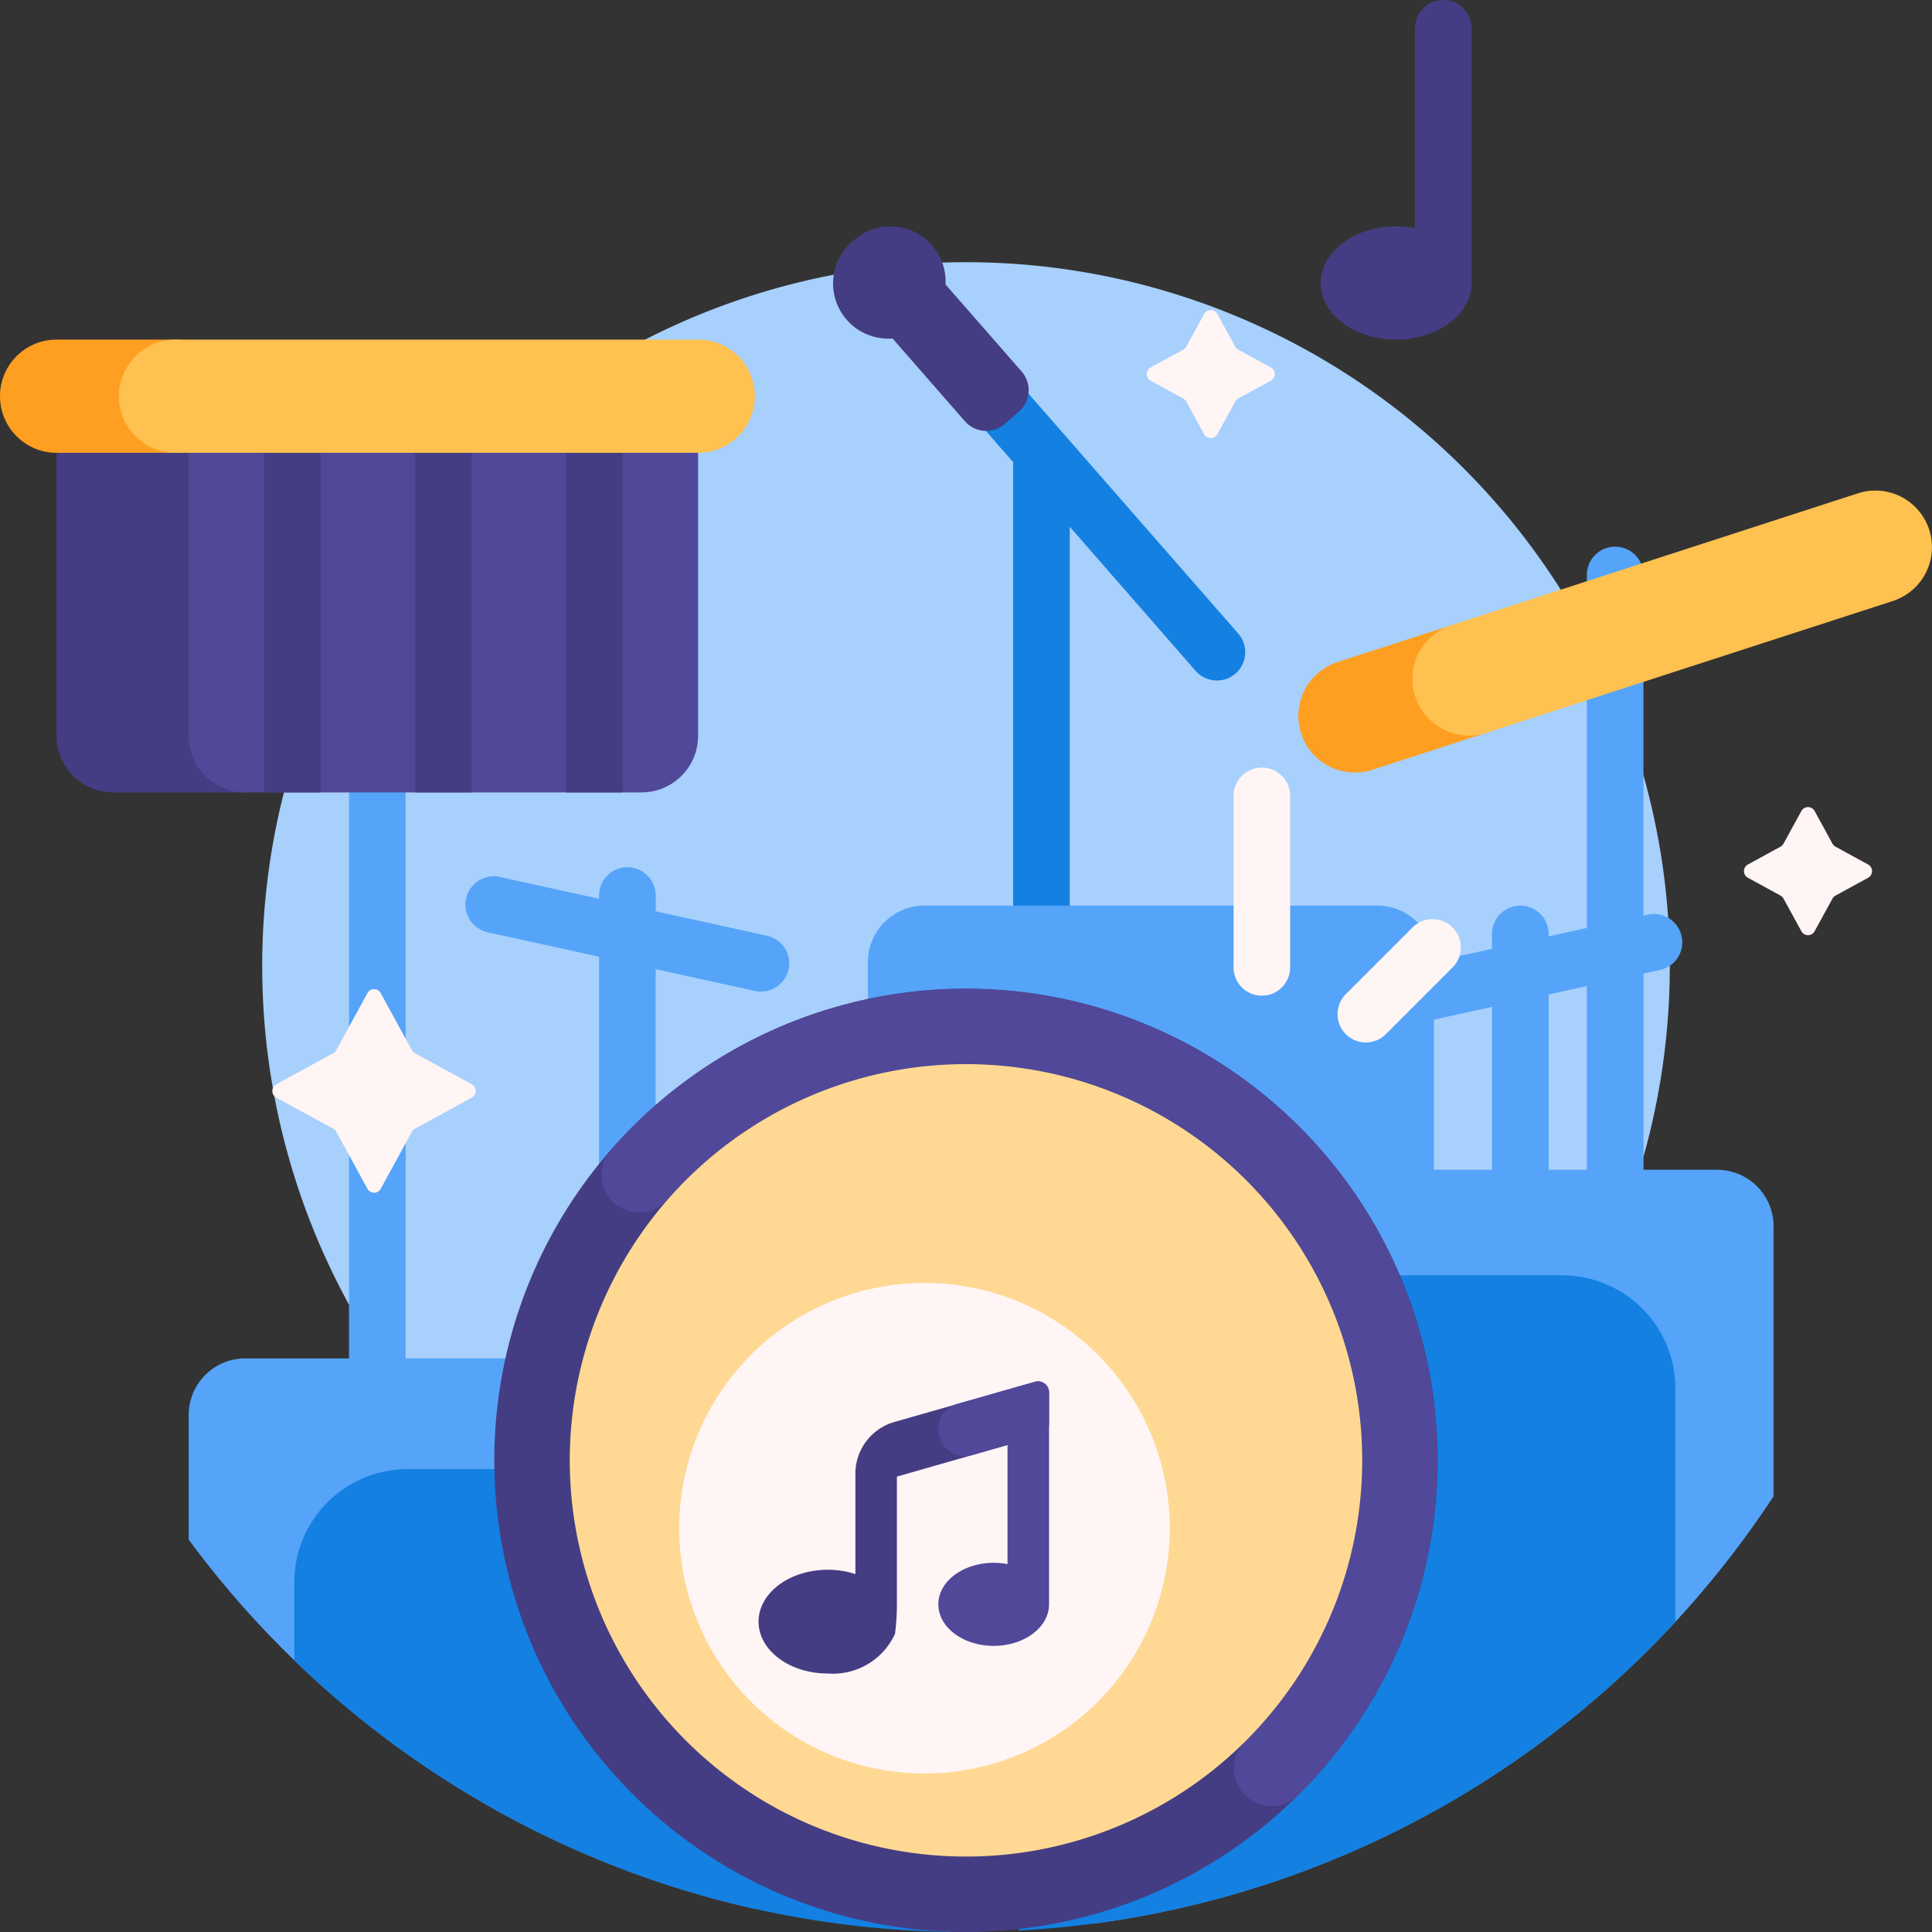 <svg xmlns="http://www.w3.org/2000/svg" width="79.1" height="79.1" viewBox="0 0 79.1 79.1">
  <rect x="0" y="0" width="79.1" height="79.1" fill="#333333" stroke="none"/>
  <g id="Group_94853" data-name="Group 94853" transform="translate(-216.45 -216.45)">
    <path id="Path_163792" data-name="Path 163792" d="M284.815,256A28.815,28.815,0,1,1,256,227.185,28.815,28.815,0,0,1,284.815,256Z" fill="#a7d0fc"/>
    <path id="Path_163793" data-name="Path 163793" d="M267.036,244.025a1.16,1.16,0,0,1-1.635-.109l-5.153-5.9v17.438a1.158,1.158,0,1,1-2.317,0V235.371l-5.24-5.994a1.159,1.159,0,0,1,1.745-1.526l12.71,14.539a1.159,1.159,0,0,1-.11,1.635Z" fill="#1380e2"/>
    <path id="Path_163794" data-name="Path 163794" d="M248.736,256.137a1.159,1.159,0,0,1-1.381.883l-4.062-.892v15.939h1.738a2.317,2.317,0,0,1,2.317,2.318V294.6a39.567,39.567,0,0,1-23.173-15.116v-5.1a2.317,2.317,0,0,1,2.317-2.318h4.248V239.238a1.159,1.159,0,1,1,2.318,0v32.829h7.918V255.619l-4.56-1a1.159,1.159,0,0,1,.5-2.264l4.063.893v-.1a1.159,1.159,0,1,1,2.317,0v.613l4.56,1A1.158,1.158,0,0,1,248.736,256.137Zm40.325,10.523v11.054a39.548,39.548,0,0,1-27.808,17.49V282.882H254.3a2.318,2.318,0,0,1-2.317-2.318V255.846a2.318,2.318,0,0,1,2.317-2.318h18.54a2.317,2.317,0,0,1,2.317,2.295l2.38-.523v-.613a1.159,1.159,0,0,1,2.318,0v.1l1.564-.344V239.99a1.158,1.158,0,1,1,2.317,0v13.948l.181-.04a1.159,1.159,0,0,1,.5,2.264l-.678.149v8.032h3.008a2.317,2.317,0,0,1,2.317,2.317Zm-11.524-8.987-2.38.522v6.148h2.38Zm3.882-.853-1.564.343v7.18h1.564Z" fill="#55a4f9"/>
    <path id="Path_163795" data-name="Path 163795" d="M285.044,273.3v9.542a39.443,39.443,0,0,1-26.881,12.647V273.3a4.635,4.635,0,0,1,4.635-4.635H280.41a4.635,4.635,0,0,1,4.634,4.635Zm-34.3,3.3H233.135a4.635,4.635,0,0,0-4.635,4.635v3.191a39.416,39.416,0,0,0,26.882,11.12V281.234a4.635,4.635,0,0,0-4.635-4.635Z" fill="#1380e2"/>
    <path id="Path_163796" data-name="Path 163796" d="M258.28,231.662a1.159,1.159,0,0,1-.11,1.635l-.581.508a1.159,1.159,0,0,1-1.635-.11l-2.961-3.387a2.259,2.259,0,0,1-1.661-3.954l.087-.076a2.259,2.259,0,0,1,3.743,1.818ZM276.7,217.609a1.159,1.159,0,0,0-2.318,0v8.184a4.036,4.036,0,0,0-.772-.073c-1.707,0-3.09,1.037-3.09,2.317s1.383,2.317,3.09,2.317,3.09-1.037,3.09-2.317Z" fill="#453d83"/>
    <path id="Path_163797" data-name="Path 163797" d="M275.311,276.238A19.312,19.312,0,1,1,256,256.927,19.311,19.311,0,0,1,275.311,276.238Z" fill="#453d83"/>
    <path id="Path_163798" data-name="Path 163798" d="M269.59,289.958a1.543,1.543,0,0,1-2.621-1.108v0a1.542,1.542,0,0,1,.457-1.1A16.222,16.222,0,1,0,243.8,265.544a1.545,1.545,0,1,1-2.323-2.037,19.311,19.311,0,1,1,28.111,26.451Z" fill="#51489a"/>
    <path id="Path_163799" data-name="Path 163799" d="M272.222,276.238A16.222,16.222,0,1,1,256,260.017,16.222,16.222,0,0,1,272.222,276.238Z" fill="#ffd993"/>
    <path id="Path_163800" data-name="Path 163800" d="M264.342,279.019A10.042,10.042,0,1,1,254.3,268.977,10.042,10.042,0,0,1,264.342,279.019Z" fill="#fff5f5"/>
    <path id="Path_163801" data-name="Path 163801" d="M259.4,273.46v1.323a.454.454,0,0,1-.329.436l-5.9,1.686v5.33a9.676,9.676,0,0,1-.078,1.107,2.793,2.793,0,0,1-2.754,1.625c-1.564,0-2.832-.951-2.832-2.124s1.268-2.124,2.832-2.124a3.665,3.665,0,0,1,1.133.176v-4.142c0-.02,0-.04,0-.059a2.208,2.208,0,0,1,1.6-2.027l5.752-1.643a.453.453,0,0,1,.578.436Z" fill="#453d83"/>
    <path id="Path_163802" data-name="Path 163802" d="M259.4,273.46v8.675c0,.939-1.015,1.7-2.266,1.7s-2.266-.76-2.266-1.7,1.014-1.7,2.266-1.7a2.986,2.986,0,0,1,.566.053V275.61l-1.443.413a1.089,1.089,0,1,1-.6-2.1l3.164-.9A.453.453,0,0,1,259.4,273.46Z" fill="#51489a"/>
    <path id="Path_163803" data-name="Path 163803" d="M228.809,234.217v12.359a2.317,2.317,0,0,1-2.317,2.317h-5.407a2.317,2.317,0,0,1-2.318-2.317V234.217a2.318,2.318,0,0,1,2.318-2.318h5.407A2.317,2.317,0,0,1,228.809,234.217Z" fill="#453d83"/>
    <path id="Path_163804" data-name="Path 163804" d="M245.031,234.217v12.359a2.317,2.317,0,0,1-2.317,2.317H226.492a2.317,2.317,0,0,1-2.317-2.317V234.217a2.317,2.317,0,0,1,2.317-2.318h16.222A2.318,2.318,0,0,1,245.031,234.217Z" fill="#51489a"/>
    <path id="Path_163805" data-name="Path 163805" d="M227.264,233.444h2.318v15.449h-2.318Zm6.18,15.449h2.317V233.444h-2.317Zm6.18-15.449v15.449h2.317V233.444Z" fill="#453d83"/>
    <path id="Path_163806" data-name="Path 163806" d="M278.757,243.547a2.317,2.317,0,0,1-1.49,2.919l-4.629,1.5a2.317,2.317,0,1,1-1.43-4.408l4.629-1.5A2.318,2.318,0,0,1,278.757,243.547Zm-55.123-13.193h-4.867a2.317,2.317,0,0,0,0,4.635h4.867a2.317,2.317,0,0,0,0-4.635Z" fill="#ff9f22"/>
    <path id="Path_163807" data-name="Path 163807" d="M295.436,238.137a2.317,2.317,0,0,1-1.489,2.919l-16.68,5.41a2.318,2.318,0,0,1-1.43-4.409l16.68-5.409a2.317,2.317,0,0,1,2.919,1.489Zm-50.4-7.783h-21.4a2.317,2.317,0,1,0,0,4.635h21.4a2.317,2.317,0,0,0,0-4.635Z" fill="#ffc14f"/>
    <path id="Path_163808" data-name="Path 163808" d="M268.482,232.037l-1.337.731a.316.316,0,0,0-.123.123l-.73,1.336a.309.309,0,0,1-.543,0l-.73-1.336a.316.316,0,0,0-.123-.123l-1.337-.731a.309.309,0,0,1,0-.542l1.337-.731a.31.31,0,0,0,.123-.123l.73-1.336a.31.31,0,0,1,.543,0l.73,1.336a.31.31,0,0,0,.123.123l1.337.731A.309.309,0,0,1,268.482,232.037Zm24.453,19.808-1.337-.731a.31.31,0,0,1-.123-.123l-.731-1.336a.309.309,0,0,0-.542,0l-.731,1.336a.307.307,0,0,1-.122.123l-1.337.731a.309.309,0,0,0,0,.542l1.337.731a.314.314,0,0,1,.122.123l.731,1.336a.308.308,0,0,0,.542,0l.731-1.336a.316.316,0,0,1,.123-.123l1.337-.731A.309.309,0,0,0,292.935,251.845Zm-57.163,9-2.335-1.277a.316.316,0,0,1-.123-.123l-1.277-2.335a.308.308,0,0,0-.542,0l-1.277,2.335a.316.316,0,0,1-.123.123l-2.335,1.277a.309.309,0,0,0,0,.542l2.335,1.277a.3.3,0,0,1,.123.123l1.277,2.335a.309.309,0,0,0,.542,0l1.277-2.335a.31.31,0,0,1,.123-.123l2.335-1.277A.308.308,0,0,0,235.772,260.849Zm33.5-4.824v-6.952a1.159,1.159,0,1,0-2.317,0v6.952a1.159,1.159,0,1,0,2.317,0Zm3.91,2.778,2.731-2.731a1.159,1.159,0,1,0-1.639-1.639l-2.731,2.731a1.159,1.159,0,0,0,1.639,1.639Z" fill="#fff5f5"/>
  </g>
</svg>

